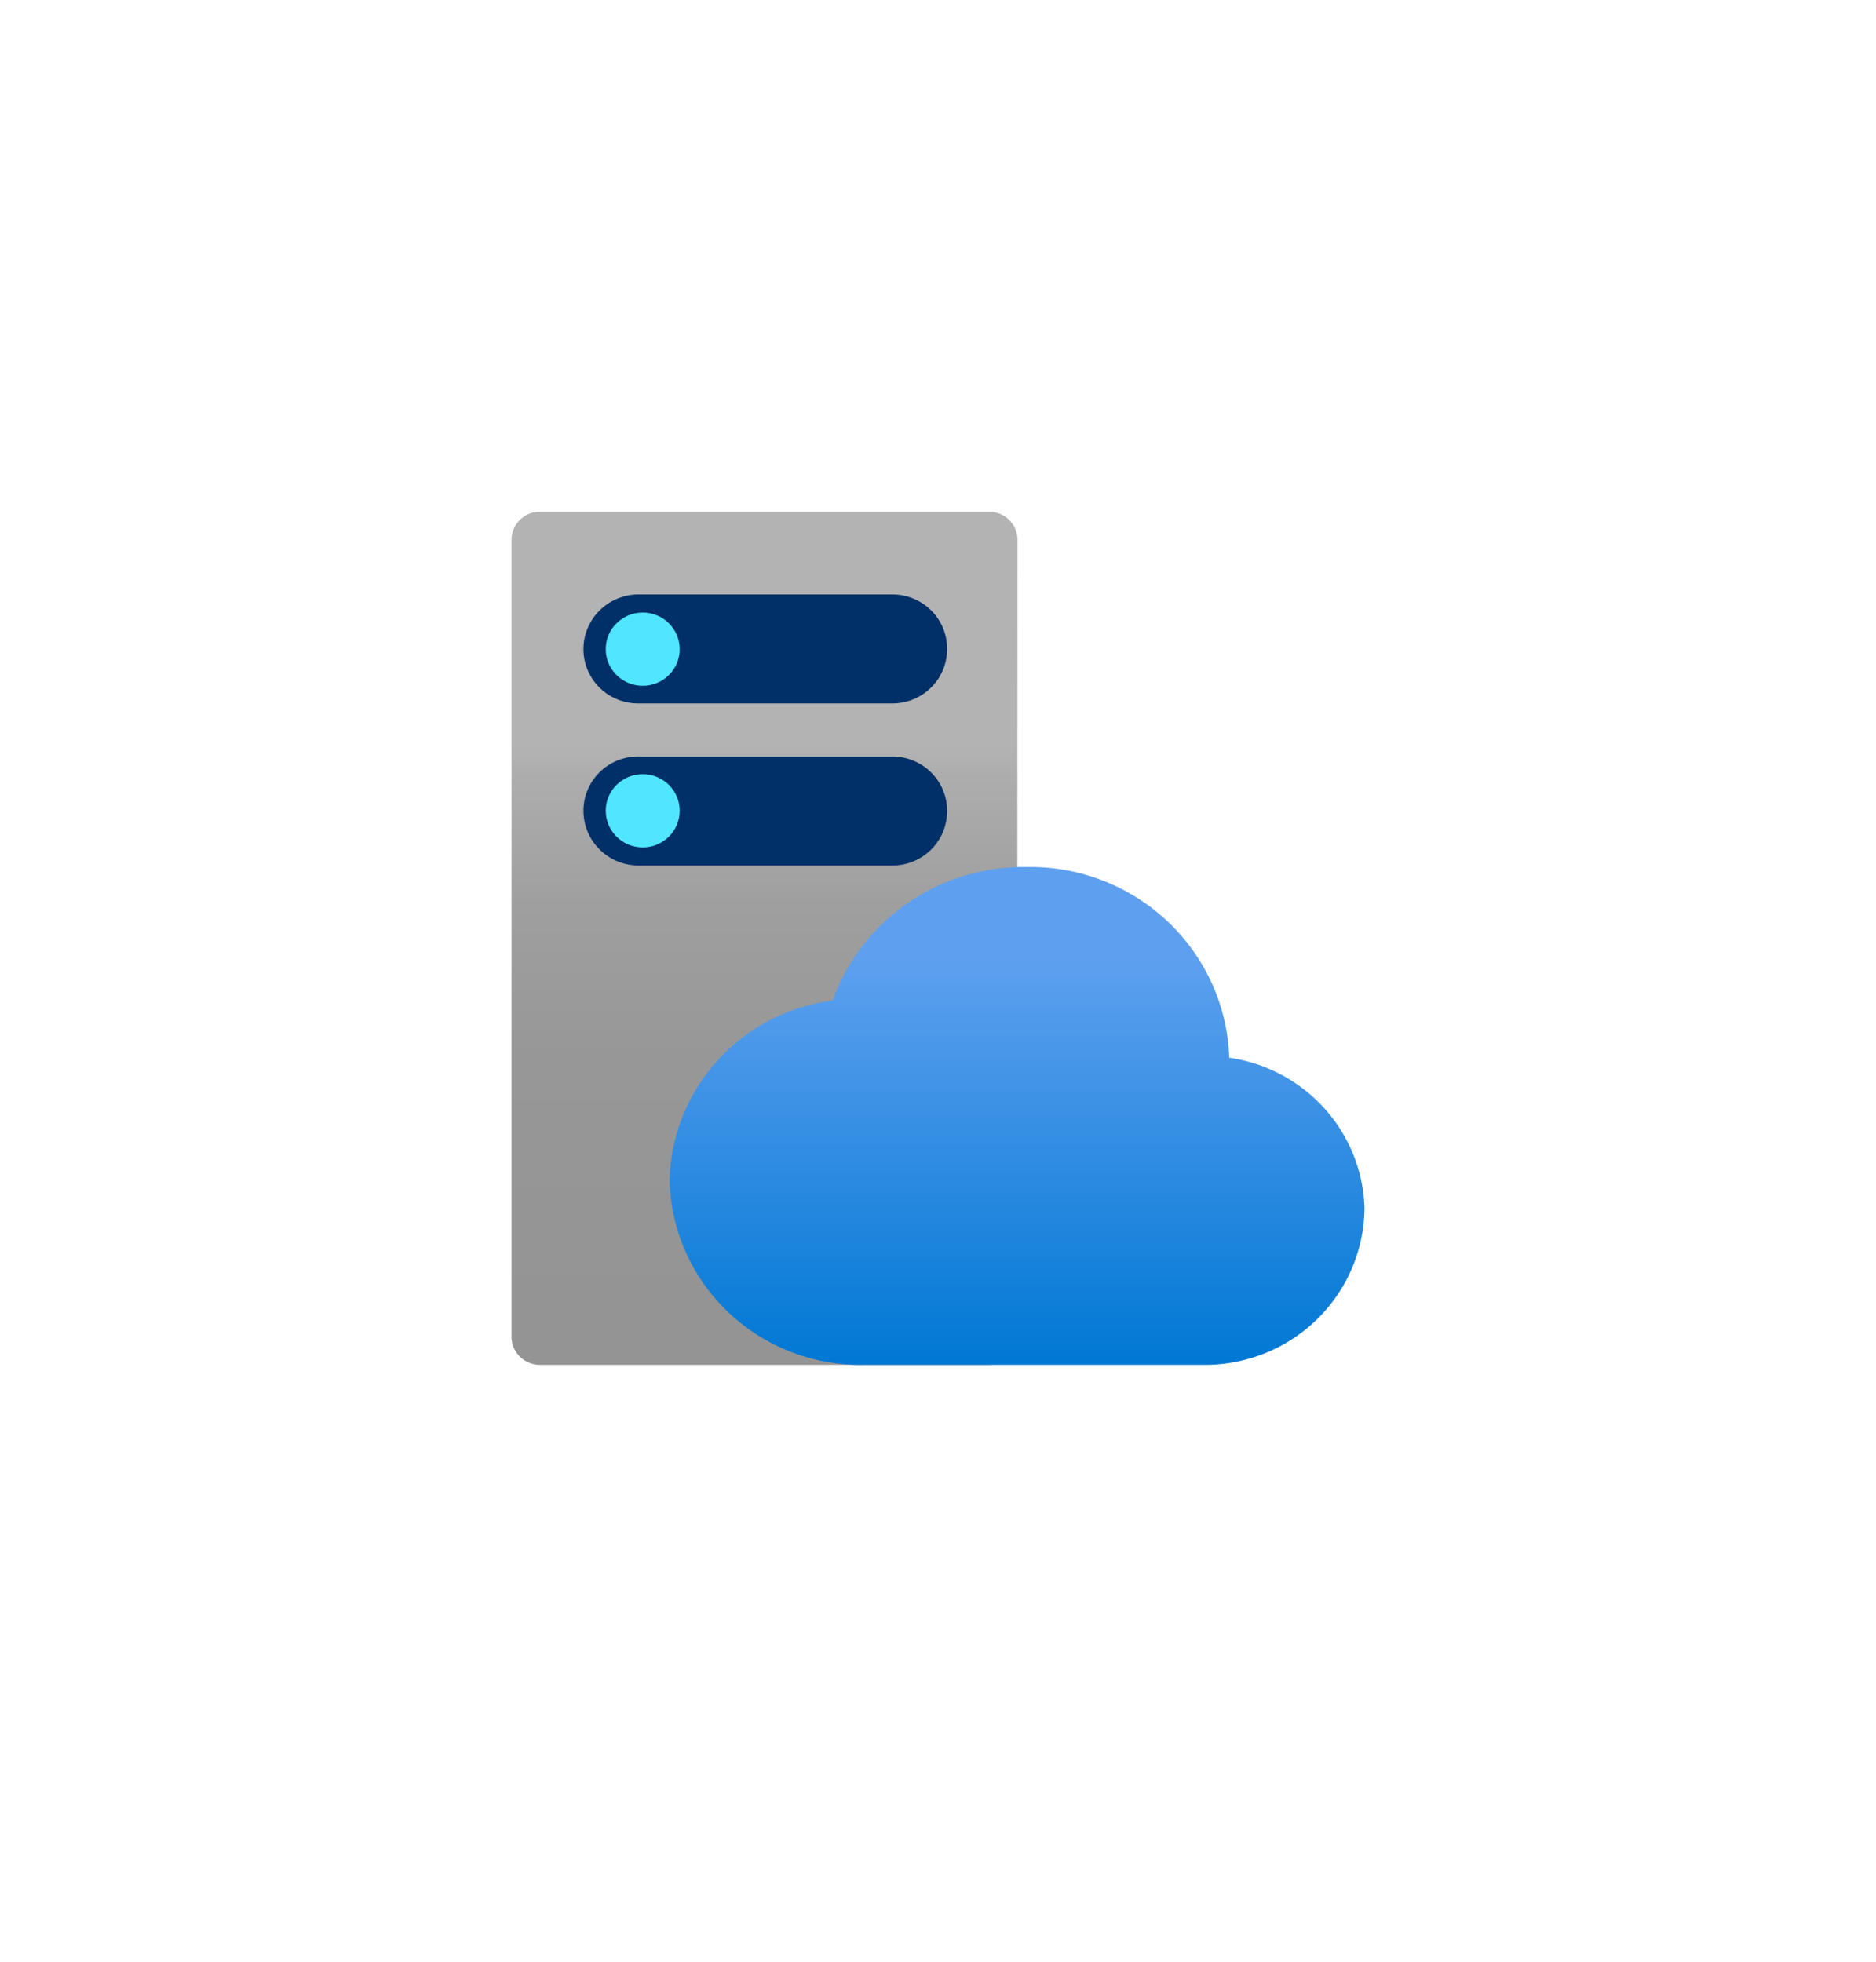 <?xml version="1.0" encoding="UTF-8" standalone="no"?>
<!DOCTYPE svg PUBLIC "-//W3C//DTD SVG 1.1//EN" "http://www.w3.org/Graphics/SVG/1.1/DTD/svg11.dtd">
<!-- Generated by Microsoft Visio, SVG Export Application Service plan.svg Page-1 -->
<svg xmlns="http://www.w3.org/2000/svg" xmlns:xlink="http://www.w3.org/1999/xlink" xmlns:ev="http://www.w3.org/2001/xml-events"
		width="1.732in" height="1.811in" viewBox="0 0 124.693 130.378" xml:space="preserve" color-interpolation-filters="sRGB"
		class="st5">
	<style type="text/css">
	<![CDATA[
		.st1 {fill:url(#grad0-6);stroke:none;stroke-linecap:butt;stroke-width:34}
		.st2 {fill:#003067;stroke:none;stroke-linecap:butt;stroke-width:34}
		.st3 {fill:#50e6ff;stroke:none;stroke-linecap:butt;stroke-width:34}
		.st4 {fill:url(#grad0-16);stroke:none;stroke-linecap:butt;stroke-width:34}
		.st5 {fill:none;fill-rule:evenodd;font-size:12px;overflow:visible;stroke-linecap:square;stroke-miterlimit:3}
	]]>
	</style>

	<defs id="Patterns_And_Gradients">
		<linearGradient id="grad0-6" x1="0" y1="0" x2="1" y2="0" gradientTransform="rotate(-90 0.5 0.5)">
			<stop offset="0.05" stop-color="#949494" stop-opacity="1"/>
			<stop offset="0.36" stop-color="#979797" stop-opacity="1"/>
			<stop offset="0.54" stop-color="#9f9f9f" stop-opacity="1"/>
			<stop offset="0.69" stop-color="#adadad" stop-opacity="1"/>
			<stop offset="0.73" stop-color="#b3b3b3" stop-opacity="1"/>
		</linearGradient>
		<linearGradient id="grad0-16" x1="0" y1="0" x2="1" y2="0" gradientTransform="rotate(90 0.5 0.5)">
			<stop offset="0.18" stop-color="#5ea0ef" stop-opacity="1"/>
			<stop offset="1" stop-color="#0078d4" stop-opacity="1"/>
		</linearGradient>
	</defs>
	<g>
		<title>Page-1</title>
		<g id="group4335-1" transform="translate(34,-39.685)">
			<title>Application Service plan</title>
			<g id="group4336-2">
				<title>Sheet.4336</title>
				<g id="shape4337-3">
					<title>Sheet.4337</title>
					<path d="M33.6 128.48 A1.885 1.868 0 0 1 31.68 130.38 L1.89 130.38 A1.885 1.868 0 0 1 -0 128.48 L0 75.59
								 A1.885 1.868 0 0 1 1.89 73.69 L31.71 73.69 A1.885 1.868 0 0 1 33.63 75.59 L33.6 128.48 Z"
							class="st1"/>
				</g>
				<g id="shape4338-7" transform="translate(4.781,-33.182)">
					<title>Sheet.4338</title>
					<path d="M0 126.74 A3.636 3.602 0 0 1 3.8 123.14 L20.64 123.14 A3.636 3.602 0 0 1 24.17 126.74 A3.636
								 3.602 0 0 1 20.54 130.38 L3.7 130.38 A3.67 3.635 0 0 1 -0 126.74 ZM0 116 A3.67 3.635
								 0 0 1 3.8 112.37 L20.64 112.37 A3.636 3.602 0 0 1 24.17 116 A3.636 3.602 0 0 1 20.54 119.61
								 L3.7 119.61 A3.636 3.602 0 0 1 -0 116 Z" class="st2"/>
				</g>
				<g id="shape4339-9" transform="translate(6.262,-45.121)">
					<title>Sheet.4339</title>
					<ellipse cx="2.458" cy="127.944" rx="2.458" ry="2.434" class="st3"/>
				</g>
				<g id="shape4340-11" transform="translate(6.262,-34.383)">
					<title>Sheet.4340</title>
					<ellipse cx="2.458" cy="127.944" rx="2.458" ry="2.434" class="st3"/>
				</g>
				<g id="shape4341-13" transform="translate(10.504,3.12639E-13)">
					<title>Sheet.4341</title>
					<path d="M46.19 119.97 A10.504 10.405 -180 0 0 37.2 109.97 A13.231 13.106 -180 0 0 23.73 97.3 A13.466 13.339
								 -180 0 0 10.84 106.17 A12.456 12.339 -180 0 0 0 118.14 A12.692 12.572 -180 0 0 12.99 130.38 L35.79
								 130.38 A10.605 10.505 -180 0 0 46.19 119.97 Z" class="st4"/>
				</g>
			</g>
		</g>
	</g>
</svg>
